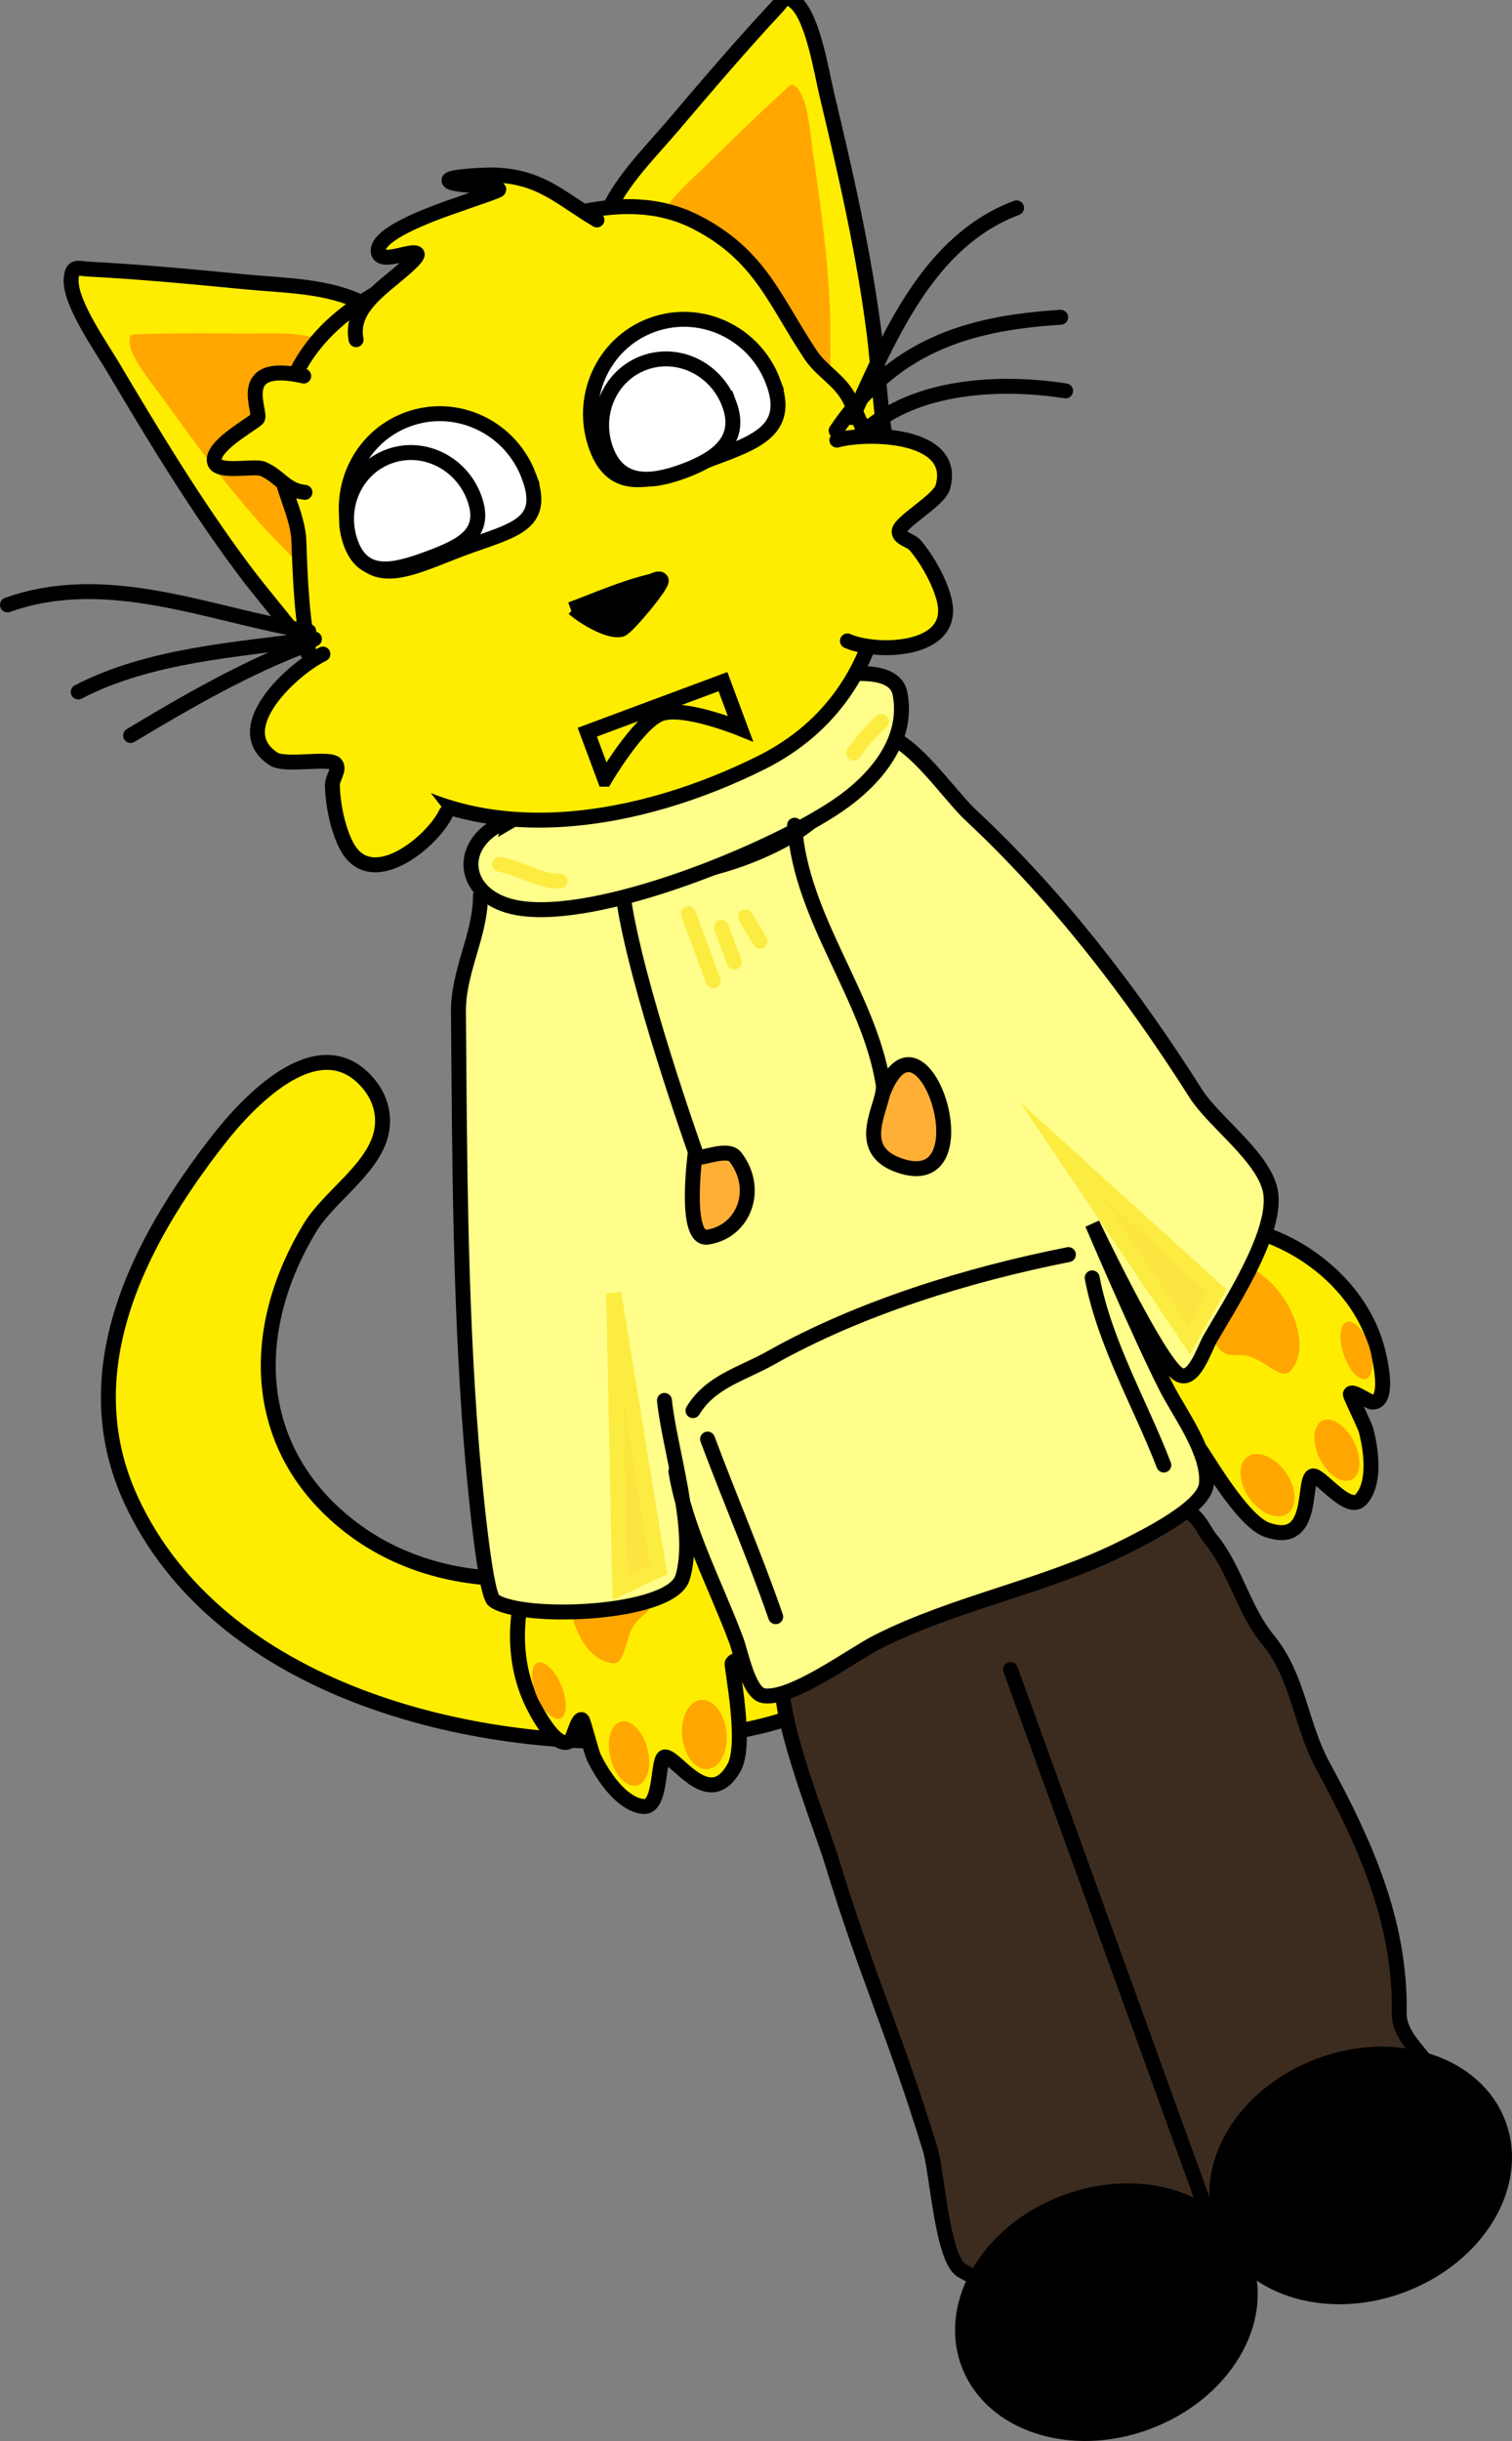 <svg version="1.1" xmlns="http://www.w3.org/2000/svg" xmlns:xlink="http://www.w3.org/1999/xlink" width="202.536" height="326.811" viewBox="0,0,202.536,326.811"><rect x="0" y="0" width="202.536" height="326.811" fill="#808080" stroke="none"/><g transform="translate(-206.73,-71.584)"><g data-paper-data="{&quot;isPaintingLayer&quot;:true}" fill-rule="nonzero" stroke-width="2" stroke-linejoin="miter" stroke-miterlimit="10" stroke-dasharray="" stroke-dashoffset="0" style="mix-blend-mode: normal"><g><path d="M359.748,250.52c1.509,-4.179 2.619,-11.374 5.838,-13.538c6.102,-4.102 22.368,2.444 25.701,15.476c0.546,2.135 1.436,6.921 -0.75,6.842c-0.477,-0.017 -2.736,-1.699 -2.923,-1.074c-0.061,0.205 1.921,4.16 2.094,4.816c0.923,3.497 1.077,7.502 -0.72,9.341c-1.762,1.804 -5.69,-3.789 -6.514,-3.145c-1.238,0.967 0.38,9.437 -6.043,7.156c-3.475,-1.234 -8.666,-10.647 -8.984,-10.752c-1.652,-0.543 -3.981,4.981 -9.404,-0.379c-4.987,-4.93 -1.915,-14.118 1.418,-14.946z" fill="#feed00" stroke="#000000" stroke-linecap="round"/><path d="M380.74,250.71c0.236,1.984 -0.266,3.55 -1.244,4.517c-1.083,1.071 -3.313,-1.336 -5.211,-1.974c-1.981,-0.666 -3.238,0.488 -4.561,-1.502c-1.09,-1.64 -1.842,-3.551 -2.066,-5.439c-0.496,-4.181 2.03,-6.586 5.643,-5.372c3.613,1.214 6.944,5.588 7.44,9.77z" fill="#ffa600" stroke="none" stroke-linecap="butt"/><path d="M363.926,261.549c0.496,2.306 -0.691,3.871 -2.652,3.495c-1.961,-0.376 -3.953,-2.551 -4.45,-4.858c-0.496,-2.306 0.691,-3.871 2.652,-3.495c1.961,0.376 3.953,2.551 4.45,4.858z" fill="#ffa600" stroke="none" stroke-linecap="butt"/><path d="M380.024,271.099c0.49,2.276 -0.683,3.819 -2.62,3.447c-1.937,-0.372 -3.904,-2.518 -4.393,-4.794c-0.49,-2.276 0.683,-3.819 2.62,-3.447c1.937,0.372 3.904,2.518 4.393,4.794z" fill="#ffa600" stroke="none" stroke-linecap="butt"/><path d="M388.693,266.304c0.483,2.245 -0.417,3.817 -2.01,3.511c-1.593,-0.306 -3.277,-2.374 -3.76,-4.619c-0.483,-2.245 0.417,-3.817 2.01,-3.511c1.593,0.306 3.277,2.374 3.76,4.619z" fill="#ffa600" stroke="none" stroke-linecap="butt"/><path d="M390.371,252.747c0.457,2.122 -0.047,3.674 -1.126,3.467c-1.079,-0.207 -2.323,-2.095 -2.78,-4.217c-0.457,-2.122 0.047,-3.674 1.126,-3.467c1.079,0.207 2.323,2.095 2.78,4.217z" fill="#ffa600" stroke="none" stroke-linecap="butt"/></g><path d="M321.591,296.415c-6.088,6.006 -18.218,7.678 -26.545,8.171c-25.187,1.492 -58.947,-6.641 -70.75,-32.156c-7.982,-17.257 1.061,-34.6 11.612,-48.149c4.003,-5.141 13.001,-14.71 19.501,-8.348c1.73,1.693 2.741,3.869 2.538,6.348c-0.439,5.354 -6.98,9.214 -9.658,13.611c-8.09,13.288 -8.108,28.802 4.276,39.241c13.112,11.053 32.468,9.271 46.678,1.66c7.345,-3.935 13.603,-10.497 22.401,-11.407c26.085,-2.699 14.509,22.898 1.196,30.88z" fill="#feed00" stroke="#000000" stroke-linecap="round"/><path d="M313.096,294.626c5.341,-2.105 12.213,-5.901 17.315,-8.73c5.563,-3.085 13.88,-5.169 19.92,-7.418c3.548,-1.321 11.299,-5.136 14.643,-4.738c2.165,0.258 2.958,2.734 3.865,3.823c3.37,4.044 4.371,9.471 7.778,13.605c4.024,4.884 4.329,11.304 7.282,16.749c5.52,10.179 10.463,20.767 10.261,33.225c-0.088,5.448 9.77,8.301 2.55,14.3c-2.557,2.124 -7.412,11.392 -10.679,12.608c-4.739,1.765 -12.228,-0.732 -18.414,0.406c-7.876,1.449 -16.105,9.166 -22.158,9.779c-3.03,0.307 -7.791,-1.385 -9.9,-2.657c-2.644,-1.595 -3.271,-13.09 -4.22,-16.206c-4.669,-15.327 -8.527,-23.298 -13.203,-38.637c-1.536,-5.04 -8.066,-21.053 -6.37,-25.612z" fill="#3c2c1f" stroke="#000000" stroke-linecap="round"/><g><path d="M300.823,277.441c3.063,-1.554 11.397,3.387 10.849,10.378c-0.596,7.601 -5.97,4.947 -6.865,6.438c-0.172,0.287 2.059,10.802 0.237,14.009c-3.366,5.926 -7.683,-1.538 -9.252,-1.46c-1.045,0.052 -0.358,6.852 -2.87,6.64c-2.562,-0.216 -5.066,-3.345 -6.654,-6.595c-0.298,-0.609 -1.385,-4.897 -1.566,-5.012c-0.55,-0.35 -1.158,2.399 -1.508,2.724c-1.602,1.489 -4.06,-2.713 -5.043,-4.685c-6.003,-12.038 2.019,-27.629 9.318,-28.517c3.85,-0.468 9.396,4.248 13.271,6.422z" fill="#feed00" stroke="#000000" stroke-linecap="round"/><path d="M284.223,279.401c1.938,-3.282 5.422,-3.115 7.782,0.372c1.066,1.575 1.747,3.513 1.995,5.466c0.301,2.371 -1.405,2.321 -2.468,4.12c-1.018,1.724 -1.132,5.004 -2.651,4.902c-1.373,-0.092 -2.776,-0.948 -3.896,-2.604c-2.359,-3.487 -2.701,-8.975 -0.762,-12.256z" fill="#ffa600" stroke="none" stroke-linecap="butt"/><path d="M304.982,282.273c1.237,-1.568 3.159,-1.161 4.292,0.909c1.133,2.069 1.049,5.018 -0.188,6.585c-1.237,1.568 -3.159,1.161 -4.292,-0.909c-1.133,-2.069 -1.049,-5.018 0.188,-6.585z" fill="#ffa600" stroke="none" stroke-linecap="butt"/><path d="M299.051,300.111c1.222,-1.548 3.118,-1.148 4.236,0.894c1.118,2.042 1.034,4.952 -0.188,6.5c-1.222,1.548 -3.118,1.148 -4.236,-0.894c-1.118,-2.042 -1.034,-4.952 0.188,-6.5z" fill="#ffa600" stroke="none" stroke-linecap="butt"/><path d="M288.992,302.702c1.005,-1.274 2.714,-0.673 3.817,1.341c1.103,2.014 1.182,4.679 0.177,5.953c-1.005,1.274 -2.714,0.673 -3.817,-1.341c-1.103,-2.014 -1.182,-4.679 -0.177,-5.953z" fill="#ffa600" stroke="none" stroke-linecap="butt"/><path d="M278.377,294.489c0.68,-0.862 2.077,-0.018 3.12,1.886c1.042,1.904 1.336,4.146 0.655,5.008c-0.68,0.862 -2.077,0.018 -3.12,-1.886c-1.042,-1.904 -1.336,-4.146 -0.655,-5.008z" fill="#ffa600" stroke="none" stroke-linecap="butt"/></g><path d="M295.737,259.079c0.661,6.528 4.367,17.492 2.414,23.747c-1.558,4.989 -21.53,5.744 -25.268,3.04c-1.3,-0.94 -2.811,-18.42 -3.011,-20.947c-1.536,-19.388 -1.573,-38.34 -1.733,-57.843c-0.044,-5.354 2.825,-10.087 2.947,-15.18l1.117,-0.368c13.131,-2.097 26.175,-0.698 38.61,-6.994c4.977,-2.52 8.115,-5.761 10.552,-10.775c0.557,-1.147 2.32,-4.059 4.013,-3.667c3.811,0.884 8.533,7.959 11.357,10.594c11.649,10.867 21.631,23.82 30.163,37.288c2.498,3.943 9.527,8.811 10.068,13.496c0.633,5.487 -5.502,14.775 -8.17,19.426c-0.743,1.294 -2.202,5.972 -4.214,4.676c-2.802,-1.806 -11.533,-20.146 -11.533,-20.146c0,0 6.283,14.754 9.897,21.879c1.773,3.494 5.818,8.829 5.384,13.005c-0.331,3.181 -8.436,7.129 -11.031,8.434c-10.497,5.279 -22.575,7.371 -33.05,12.681c-3.405,1.726 -11.412,7.725 -15.211,7.196c-2.025,-0.282 -3.063,-5.757 -3.672,-7.394c-2.684,-7.208 -6.882,-15.07 -8.1,-22.661" fill="#fffe8a" stroke="#000000" stroke-linecap="round"/><path d="M274.937,181.61c12.311,-7.222 24.223,-14.375 38.088,-18.334c2.957,-0.844 13.385,-3.511 14.271,1.199c1.204,6.401 -3.527,11.721 -8.499,15.066c-8.964,6.03 -31.919,15.457 -42.699,13.596c-7.672,-1.324 -8.645,-8.972 -1.103,-11.781z" fill="#fffe8a" stroke="#000000" stroke-linecap="round"/><g stroke-linecap="round"><path d="M254.597,112.967c-9.867,9.076 -6.494,21.741 -5.835,33.481c0.072,1.29 0.97,12.564 -0.3,12.853c-0.527,0.12 -0.711,-0.817 -1.032,-1.252c-2.555,-3.463 -5.436,-6.699 -8.022,-10.158c-6.453,-8.632 -12.069,-17.923 -17.571,-27.202c-1.58,-2.665 -5.733,-8.544 -5.576,-11.68c0.101,-2.01 0.923,-1.464 2.29,-1.395c7.024,0.356 14.012,1.029 21.01,1.706c5.139,0.497 11.19,0.476 15.843,2.916z" fill="#feed00" stroke="#000000"/><path d="M249.635,117.767c-5.987,6.573 -3.018,14.742 -1.896,22.459c0.123,0.848 1.375,8.243 0.554,8.508c-0.341,0.11 -0.517,-0.498 -0.755,-0.767c-1.89,-2.138 -3.983,-4.108 -5.893,-6.241c-4.767,-5.325 -9.021,-11.134 -13.199,-16.942c-1.2,-1.668 -4.287,-5.309 -4.367,-7.39c-0.051,-1.333 0.524,-1.021 1.431,-1.055c4.661,-0.176 9.317,-0.14 13.979,-0.102c3.424,0.028 7.42,-0.34 10.636,1z" fill="#ffa700" stroke="none"/></g><g stroke-linecap="round"><path d="M287.5,101.546c1.644,-4.99 6.005,-9.185 9.35,-13.118c4.555,-5.355 9.105,-10.701 13.903,-15.844c0.934,-1.001 1.145,-1.965 2.616,-0.592c2.295,2.143 3.403,9.256 4.122,12.269c2.505,10.493 4.936,21.074 6.308,31.764c0.55,4.283 0.732,8.613 1.307,12.878c0.072,0.536 0.592,1.336 0.13,1.617c-1.113,0.676 -8.313,-8.046 -9.159,-9.023c-7.696,-8.891 -14.086,-20.334 -27.488,-19.987z" fill="#feed00" stroke="#000000"/><path d="M294.771,101.465c1.378,-3.2 4.504,-5.717 6.944,-8.119c3.322,-3.271 6.641,-6.536 10.111,-9.653c0.675,-0.607 0.871,-1.231 1.762,-0.238c1.391,1.55 1.707,6.313 2.005,8.346c1.041,7.078 2.028,14.21 2.309,21.352c0.113,2.862 -0.02,5.732 0.11,8.583c0.016,0.358 0.313,0.917 -0.009,1.076c-0.775,0.381 -5.021,-5.801 -5.523,-6.496c-4.564,-6.323 -8.116,-14.256 -16.989,-14.811z" fill="#ffa700" stroke="none"/></g><path d="M268.935,105.2c9.782,-3.643 21.145,-8.946 31.069,-3.856c8.584,4.403 10.49,10.522 15.326,17.768c1.485,2.225 3.934,3.368 5.24,5.969c7.917,15.772 7.301,39.038 -11.842,48.595c-16.033,8.004 -37.051,11.932 -51.908,0.973c-9.277,-6.843 -9.696,-20.658 -10.053,-30.605c-0.138,-3.854 -2.687,-7.471 -2.698,-11.574c-0.044,-16.063 11.744,-22.09 25.293,-27.136z" fill="#feed00" stroke="#000000" stroke-linecap="round"/><path d="M318.835,130.51c4.155,-1.131 16.21,-0.904 14.191,6.273c-0.525,1.867 -5.93,4.743 -5.856,5.998c0.056,0.941 1.553,1.103 2.163,1.822c1.631,1.924 3.382,5.032 3.923,7.508c1.488,6.812 -9.193,6.993 -13.013,5.283" fill="#feed00" stroke="#000000" stroke-linecap="round"/><path d="M266.501,180.409c-1.772,3.792 -9.969,10.642 -13.299,4.516c-1.21,-2.227 -1.919,-5.723 -1.944,-8.245c-0.009,-0.943 1.018,-2.045 0.445,-2.793c-0.765,-0.998 -6.734,0.363 -8.353,-0.706c-6.222,-4.108 2.748,-12.166 6.631,-14.027" fill="#feed00" stroke="#000000" stroke-linecap="round"/><path d="M207.73,152.573c13.493,-4.796 27.177,1.371 40.358,3.534" fill="none" stroke="#000000" stroke-linecap="round"/><path d="M217.207,164.226c9.637,-4.98 21.109,-5.628 31.641,-7.089" fill="none" stroke="#000000" stroke-linecap="round"/><path d="M224.226,170.055c7.575,-4.556 15.626,-9.192 23.921,-12.281" fill="none" stroke="#000000" stroke-linecap="round"/><path d="M320.899,127.491c4.929,-10.779 10.165,-23.65 22.005,-28.077" fill="none" stroke="#000000" stroke-linecap="round"/><path d="M318.735,129.235c7.54,-11.164 17.308,-14.391 30.074,-15.17" fill="none" stroke="#000000" stroke-linecap="round"/><path d="M322.52,129.326c6.86,-6.226 18.218,-6.77 26.947,-5.409" fill="none" stroke="#000000" stroke-linecap="round"/><path d="M283.195,153.181c3.486,-1.298 7.072,-2.891 10.694,-3.749c0.46,-0.109 1.143,-0.578 1.405,-0.185c0.343,0.515 -4.587,6.379 -5.326,6.593c-1.662,0.482 -5.277,-1.776 -6.381,-2.806z" fill="#000000" stroke="#000000" stroke-linecap="round"/><path d="M277.586,135.358c2.47,6.633 -2.321,7.217 -8.853,9.65c-6.533,2.433 -12.333,5.793 -14.803,-0.84c-2.47,-6.633 0.823,-13.982 7.356,-16.415c6.533,-2.433 13.831,0.972 16.301,7.605z" fill="#ffffff" stroke="#000000" stroke-linecap="butt"/><path d="M310.302,122.724c2.47,6.633 -2.491,8.132 -9.023,10.565c-6.533,2.433 -12.163,4.878 -14.633,-1.755c-2.47,-6.633 0.823,-13.982 7.356,-16.415c6.533,-2.433 13.831,0.972 16.301,7.605z" fill="#ffffff" stroke="#000000" stroke-linecap="butt"/><path d="M270.244,138.213c1.764,4.738 -1.48,6.403 -6.036,8.1c-4.556,1.697 -8.697,2.782 -10.462,-1.956c-1.764,-4.738 0.498,-9.954 5.054,-11.651c4.556,-1.697 9.679,0.769 11.444,5.507z" fill="#ffffff" stroke="#000000" stroke-linecap="butt"/><path d="M304.415,125.676c1.764,4.738 -1.501,7.262 -6.057,8.959c-4.556,1.697 -8.677,1.923 -10.441,-2.815c-1.764,-4.738 0.498,-9.954 5.054,-11.651c4.556,-1.697 9.679,0.769 11.444,5.507z" fill="#ffffff" stroke="#000000" stroke-linecap="butt"/><path d="M254.432,117.064c-0.727,-3.674 2.349,-6.06 5.307,-8.514c0.328,-0.272 3.12,-2.526 2.868,-2.962c-0.459,-0.793 -5.177,1.66 -5.219,-0.429c-0.056,-2.807 10.059,-5.912 12.186,-6.704c0.306,-0.114 3.982,-1.332 3.982,-1.488c0,-0.667 -6.806,-0.338 -6.68,-1.27c0.069,-0.509 5.055,-0.696 5.561,-0.692c6.63,0.046 9.3,3.11 14.255,6.025" fill="#feed00" stroke="#000000" stroke-linecap="round"/><path d="M247.578,137.502c-2.628,-0.262 -3.363,-2.194 -5.646,-3.146c-1.166,-0.486 -5.977,0.661 -6.455,-0.884c-0.628,-2.032 4.664,-4.878 5.717,-5.819c0.741,-0.662 -3.434,-7.918 6.221,-5.723" fill="#feed00" stroke="#000000" stroke-linecap="round"/><path d="M299.769,226.607c1.342,0.049 4.474,-1.391 5.461,-0.118c3.313,4.27 1.175,10.002 -3.728,10.728c-3.265,0.483 -1.618,-11.408 -1.618,-11.408c0,0 -7.986,-22.366 -9.645,-34.022" fill="#ffaf36" stroke="#000000" stroke-linecap="round"/><path d="M325.037,217.842c5.251,-13.376 14.094,13.933 2.152,9.777c-6.465,-2.25 -1.742,-8.308 -2.148,-10.844c-1.915,-11.971 -11.039,-22.16 -11.876,-34.709" fill="#ffaf36" stroke="#000000" stroke-linecap="round"/><path d="M299.557,260.447c2.33,-3.891 6.648,-4.94 10.359,-7.031c11.969,-6.745 26.483,-11.193 39.929,-13.859" fill="none" stroke="#000000" stroke-linecap="round"/><path d="M362.624,267.727c-3.204,-8.302 -7.877,-16.186 -9.596,-25.057" fill="none" stroke="#000000" stroke-linecap="round"/><path d="M301.511,264.259c2.972,7.98 6.347,15.743 9.123,23.776" fill="none" stroke="#000000" stroke-linecap="round"/><path d="M281.75,189.551c-2.777,0.054 -5.342,-1.737 -8.098,-2.249" fill="none" stroke="#fcec41" stroke-linecap="round"/><path d="M321.063,172.421c1.149,-1.585 2.277,-2.921 3.729,-4.239" fill="none" stroke="#fcec41" stroke-linecap="round"/><path d="M302.291,202.915l-3.345,-8.982" fill="none" stroke="#fcec41" stroke-linecap="round"/><path d="M305.087,200.376l-1.713,-4.6" fill="none" stroke="#fcec41" stroke-linecap="round"/><path d="M306.579,194.333l1.963,3.26" fill="none" stroke="#fcec41" stroke-linecap="round"/><path d="M289.762,284.231l-0.818,-39.489l6.038,37.011z" fill="#fce541" stroke="#fcec41" stroke-linecap="round"/><path d="M289.762,284.231l-0.818,-39.489l6.038,37.011z" fill="#fce541" stroke="#fcec41" stroke-linecap="round"/><path d="M366.054,250.999l-17.279,-25.601l20.975,19.03z" fill="#fce541" stroke="#fcec41" stroke-linecap="round"/><path d="M368.221,367.267l-26.132,-72.168" fill="none" stroke="#000000" stroke-linecap="round"/><path d="M373.403,374.271c3.026,8.125 -2.791,17.792 -12.993,21.591c-10.202,3.799 -20.924,0.292 -23.95,-7.833c-3.026,-8.125 2.791,-17.792 12.993,-21.591c10.202,-3.799 20.924,-0.292 23.95,7.833z" fill="#000000" stroke="#000000" stroke-linecap="butt"/><path d="M407.466,355.965c3.026,8.125 -2.791,17.792 -12.993,21.591c-10.202,3.799 -20.924,0.292 -23.95,-7.833c-3.026,-8.125 2.791,-17.792 12.993,-21.591c10.202,-3.799 20.924,-0.292 23.95,7.833z" fill="#000000" stroke="#000000" stroke-linecap="butt"/><path d="M287.744,175.908l-2.344,-6.294l18.174,-6.768l2.344,6.294c0,0 -7.643,-3.114 -10.688,-1.98c-3.012,1.122 -7.485,8.748 -7.485,8.748z" fill="none" stroke="#000000" stroke-linecap="butt"/></g></g></svg>